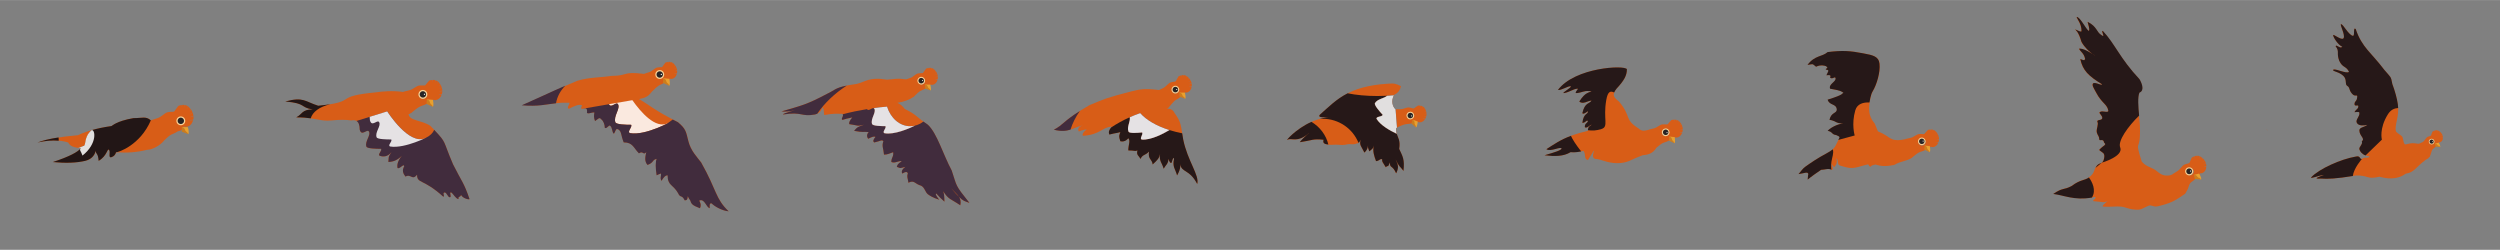 <svg version="1.1" xmlns="http://www.w3.org/2000/svg"
  xmlns:xlink="http://www.w3.org/1999/xlink" x="0px" y="0px" width="3064px" height="306.213px"
  viewBox="30.382 0 2064 206.213" enable-background="new 30.382 0 2064 206.213" xml:space="preserve">
  <rect x="30.382" y="0" width="2064" height="206.213" fill="#808080" stroke="none"/>
  <g>
     <rect x="1889.483" y="-0.393" fill="none" width="206.606" height="206.606"></rect>
     <g>
        <g>
           <path fill="#D85D17" d="M2045.666,113.897c0.002-0.166,1.615-0.605,1.605-0.777c-0.027-0.381-0.199-1.174-0.313-1.563 c-0.025-0.1-1.354,0.959-1.387,0.859c-0.041-0.119,1.316-0.99,1.268-1.105c-0.133-0.322-0.525-0.961-0.729-1.273 c-0.033-0.047-1.057,1.188-1.086,1.141c-0.072-0.102,1.066-1.172,0.99-1.27c-0.225-0.285-0.717-0.799-1.006-1.064 c-0.066-0.061-0.486,0.988-0.561,0.93c-0.088-0.074,0.504-0.947,0.408-1.021c-0.367-0.281-1.189-0.801-1.652-1.043 c-0.111-0.059-0.02,1.232-0.135,1.189c-0.068-0.027,0.043-1.189-0.025-1.209c-0.363-0.119-1.01-0.262-1.465-0.164 c-0.107,0.023,0.164,0.908,0.059,0.916c-0.072,0.006-0.207-0.922-0.275-0.914c-0.328,0.043-0.834,0.133-1.139,0.311 c-0.037,0.021,0.188,1.059,0.145,1.07c-0.084,0.033-0.234-1.051-0.314-1.018c-0.879,0.369-1.461,0.863-1.461,0.863 s-0.965,2.314-1.129,3c-0.164,0.688-2.813,0.654-3.973,2.166c-1.762,2.281-2.01,2.908-3.393,3.563 c-1.771,0.836-2.539,1.086-2.817,1.162c-0.044,0.01-0.089,0.016-0.134,0.029c-0.188-0.018-0.365-0.037-0.537-0.055 c-4.471-0.482-4.219-0.896-10.041,0.559c-2.09,0.523-1.963-5.438-3.021-6.547c-1.496-1.543-2.518-1.512-5.037-4.029 c-1.51-5.541,3.021-12.09,1.514-22.667c-0.678-4.693-2.355-10.858-4.533-16.62c-1.232-6.6-1.006-5.037-6.547-11.584 c-10.578-14.104-18.637-18.638-23.672-33.746c-2.5-2.297-0.346,6.266-2.521,5.54c-3.867-1.289-7.756-9.569-9.568-9.569 c-1.459,0,3.777,9.016,2.016,11.584c-1.512,2.217-8.564-3.863-8.564-2.519c0,1.678,4.029,8.06,7.559,9.568 c-2.018,2.017-4.785-2.315-5.541-0.504c3.523,4.533,0.504,5.541,3.02,12.089c2.906,6.069,5.541,4.029,8.063,9.065 c-1.824,2.101-12.34-3.425-13.1-1.511c-0.514,1.272,4.889,1.358,8.564,5.036c3.021,3.021,0.906,6.789,3.021,8.061 c2.52,1.51,1.008,3.02,4.029,6.548c3.021,3.527,5.035-1.009,4.029,4.029c-0.475,2.348-2.016,2.186-2.016,4.533 c0,2.688,4.027-0.506,3.02,2.518c0,1.295-2.014,2.016-3.02,4.029c0,0.361,3.816-0.74,4.027,0.504 c0.543,3.29-3.643,5.942-2.016,8.563c1.646,2.67,6.045,2.018,8.563,1.512c-2.518,2.016-6.547,1.988-6.547,4.533 c0,4.762,5.037,6.547,2.018,9.066c1.006,2.518-2.521,4.533-2.018,6.547c0.504,2.016,2.605,4.266,5.037,5.038 c1.631,0.52,4.533,1.008,3.021,1.512c-3.021,1.006-3.525-0.504-6.045,1.51c-2.141,0-1.006-3.02-5.035-2.014 c-12.09,2.014-30.221,10.072-36.771,17.125c-1.006,1.51,6.045-1.512,10.578-2.016c-4.029,1.512-10.074,3.523-2.518,3.021 c5.539,0.504,14.102,0,28.709-2.518c10.809-0.334,8.563,3.523,19.643,1.006c5.541,1.512,14.105,3.021,21.658-2.518 c7.053-1.01,7.848-4.963,16.621-11.584c1.152-0.387,2.232-1.283,3.213-2.414c0.106-0.123,0.178-0.287,0.22-0.48 c0.001-0.002,0.002-0.002,0.003-0.006c0.371-1.545,0.887-2.354,1.197-3.639c0,0,0.4-1.678,1.27-2.286 c0.771-0.533,2.23-1.895,2.688-2.457c0,0,2.203-1.264,1.893-2.738c0.252-0.16,0.477-0.268,0.541-0.25l0.172,0.039 c0.621,0.061,2.234-0.719,2.738-2.705c0.068-0.281,0.135-1.047,0.158-1.352C2047.289,113.376,2045.662,114.005,2045.666,113.897z M2040.072,117.391c-0.277,1.162-1.443,1.883-2.605,1.604c-1.164-0.279-1.877-1.443-1.602-2.607 c0.275-1.16,1.447-1.879,2.607-1.602C2039.632,115.065,2040.353,116.233,2040.072,117.391z"></path>
           <path fill="#D85D17" d="M2038.386,115.153c-0.963-0.23-1.926,0.361-2.154,1.324c-0.23,0.959,0.359,1.926,1.322,2.152 c0.959,0.23,1.924-0.363,2.154-1.322S2039.345,115.382,2038.386,115.153z M2038.898,116.846c-0.139,0.574-0.715,0.93-1.289,0.791 c-0.576-0.139-0.932-0.715-0.793-1.289c0.137-0.574,0.715-0.93,1.289-0.793C2038.679,115.694,2039.035,116.27,2038.898,116.846z"></path>
        </g>
        <g>
           <path fill="#F9D297" d="M2038.164,119.214c-1.291,0.133-2.449-0.807-2.584-2.096c-0.133-1.291,0.807-2.447,2.098-2.582 c1.287-0.135,2.447,0.805,2.582,2.096C2040.394,117.921,2039.451,119.079,2038.164,119.214"></path>
           <path fill="#272425" d="M2039.613,116.698c0.098,0.936-0.582,1.771-1.52,1.869c-0.934,0.096-1.771-0.582-1.869-1.518 s0.584-1.771,1.518-1.871C2038.677,115.083,2039.515,115.762,2039.613,116.698"></path>
           <path fill="#FFFFFF" d="M2038.712,116.397c-0.186,0.02-0.318,0.186-0.301,0.369c0.02,0.188,0.184,0.32,0.371,0.303 c0.186-0.02,0.318-0.188,0.301-0.371C2039.066,116.512,2038.898,116.38,2038.712,116.397"></path>
        </g>
        <g>
           <path fill="#E8A02F" d="M2040.546,118.655l3.197-0.92c0,0,1.822,2.883,1.205,3.543l-2.99-1.336L2040.546,118.655z"></path>
           <path fill="#CC7C1D" d="M2041.279,121.028l3.67,0.252c-0.121-0.395-0.561-0.658-0.939-0.814c-0.381-0.15-0.797-0.266-1.086-0.555 c-0.158-0.16-0.268-0.361-0.404-0.535c-0.453-0.58-1.25-0.871-1.971-0.723L2041.279,121.028z"></path>
        </g>
        <path fill="#261818" d="M1975.269,129.253c-12.09,2.016-30.221,10.074-36.771,17.125c-1.006,1.512,6.045-1.51,10.578-2.014 c-4.029,1.51-10.074,3.521-2.518,3.02c5.229,0.477,13.158,0.051,26.318-2.115c0.756-6.402,7.428-14,7.428-14 C1978.164,131.269,1979.298,128.247,1975.269,129.253z"></path>
        <path fill="#261818" d="M2001.873,94.266c2.295-3.671,5.338-4.948,8.428-5.138c-0.039-1.023-0.119-2.082-0.277-3.193 c-0.676-4.693-2.355-10.858-4.533-16.62c-1.232-6.6-1.006-5.037-6.547-11.584c-10.578-14.104-18.637-18.638-23.672-33.746 c-2.5-2.297-0.344,6.266-2.521,5.54c-3.867-1.289-7.756-9.569-9.566-9.569c-1.459,0,3.775,9.016,2.016,11.584 c-1.512,2.217-8.564-3.863-8.564-2.519c0,1.678,4.029,8.06,7.557,9.568c-2.016,2.017-4.785-2.315-5.541-0.504 c3.525,4.533,0.504,5.541,3.021,12.089c2.906,6.069,5.541,4.029,8.061,9.065c-1.824,2.101-12.34-3.425-13.098-1.511 c-0.514,1.272,4.887,1.358,8.564,5.036c3.02,3.021,0.906,6.789,3.02,8.061c2.521,1.51,1.01,3.02,4.029,6.548 c3.021,3.527,5.035-1.009,4.029,4.029c-0.475,2.348-2.016,2.186-2.016,4.531c0,2.689,4.029-0.504,3.021,2.52 c0,1.295-2.014,2.016-3.021,4.029c0,0.361,3.818-0.74,4.029,0.504c0.543,3.29-3.643,5.942-2.016,8.563 c1.645,2.67,6.045,2.018,8.563,1.512c-2.518,2.016-6.547,1.988-6.547,4.533c0,4.762,5.037,6.547,2.016,9.066 c1.006,2.518-2.52,4.533-2.016,6.549c0.504,2.014,2.604,4.266,5.037,5.036c0.025,0.008,0.055,0.018,0.08,0.025l13.465-13.004 C1996.873,115.268,1994.373,106.266,2001.873,94.266z"></path>
     </g>
     <rect x="1682.877" y="-0.393" fill="none" width="206.605" height="206.606"></rect>
     <rect x="1476.273" y="-0.393" fill="none" width="206.604" height="206.606"></rect>
     <rect x="1269.667" y="-0.393" fill="none" width="206.606" height="206.606"></rect>
     <rect x="1063.061" y="-0.393" fill="none" width="206.605" height="206.607"></rect>
     <rect x="856.454" y="-0.393" fill="none" width="206.607" height="206.607"></rect>
     <rect x="649.848" y="-0.393" fill="none" width="206.605" height="206.607"></rect>
     <rect x="443.243" y="-0.393" fill="none" width="206.605" height="206.607"></rect>
     <rect x="238.666" y="-0.393" fill="none" width="206.605" height="206.606"></rect>
     <rect x="30.382" y="-0.393" fill="none" width="206.605" height="206.607"></rect>
  </g>
  <g id="bird-cells">
     <g>
        <path fill="#D85D17" d="M609.335,134.116c-3.496-4.665-8.563-9.581-10.577-17.631c-2.016-8.059-2.016-10.07-8.563-15.611 c-20.651-10.577-21.155-12.593-32.236-19.141c6.546-1.092,8.104-2.971,10.739-6.206c1.438-1.563,5.188-4.973,6.534-5.437 c1.185-0.408,3.554-1.621,4.351-2.183c0,0,4.714-1.531,3.438-2.829c0.38-0.114,0.708-0.173,0.789-0.127l0.205,0.114 c0.777,0.305,3.139-0.106,4.509-2.479c0.196-0.335,0.56-1.297,0.702-1.679c0.053-0.139-2.273,0.078-2.229-0.061 c0.065-0.214,2.3-0.188,2.347-0.416c0.107-0.499,0.176-1.582,0.175-2.123c0.001-0.137-2.093,0.738-2.099,0.601 c-0.01-0.167,2.055-0.79,2.036-0.961c-0.055-0.465-0.33-1.43-0.476-1.906c-0.024-0.07-1.793,1.146-1.817,1.072 c-0.055-0.157,1.808-1.116,1.744-1.272c-0.183-0.447-0.63-1.291-0.905-1.736c-0.063-0.104-0.988,1.091-1.06,0.987 c-0.087-0.128,0.994-1.034,0.896-1.162c-0.371-0.497-1.234-1.469-1.748-1.949c-0.118-0.116-0.479,1.577-0.604,1.482 c-0.077-0.063,0.488-1.516,0.411-1.567c-0.427-0.286-1.206-0.705-1.827-0.746c-0.148-0.01-0.123,1.229-0.262,1.199 c-0.096-0.02,0.07-1.262-0.021-1.275c-0.438-0.066-1.121-0.135-1.575-0.02c-0.061,0.015-0.146,1.428-0.207,1.431 c-0.121,0.012,0.082-1.438-0.036-1.423c-1.266,0.156-2.196,0.577-2.196,0.577s-2.085,2.624-2.55,3.446 c-0.459,0.823-3.856-0.188-5.904,1.334c-3.098,2.295-3.703,2.769-5.663,3.343c-2.226,0.656-3.156,1.037-3.519,1.208 c-0.063-0.008-0.13-0.017-0.191-0.022c-17.891-2.234-12.813,1.646-26.652,1.646c-9.568,1.512-18.133,1.008-28.206,4.03 c-17.125,7.051-29.213,13.095-45.331,20.146c19.141,1.513,22.666-2.519,38.279-2.015c2.015,0-2.518,4.029,0,5.037 c4.03-2.017,8.06-4.029,10.577-3.022c1.008,0.504-2.017,3.022,0.504,3.022c2.015,0,4.029-1.513,4.029,2.015 c-1.009,3.526,4.027,0.504,6.045,1.007c-0.504,2.521-0.504,4.533,0.503,7.054c2.519-1.514,3.524-3.525,5.037-1.514 c2.015,1.514,3.021,4.533,3.021,7.053c1.511,1.512,3.525-3.021,4.533-1.512c1.511,1.01,1.511,4.533,2.518,6.043 c1.009,1.514,1.396-3.092,3.022-3.523c4.029,1.008,3.021,5.037,5.54,11.082c7.556,0,8.06,4.533,12.592,9.064 c3.526-2.52,3.526,2.016,6.045-1.008c-1.008,4.533-1.512,7.557,1.007,10.577c5.541-2.014,3.526-4.03,7.558-5.036 c-1.009,2.686-1.009,7.217,0,13.6c1.345-0.676,2.518-1.18,3.523-1.512c0.504,1.512-1.008,4.029,0.504,6.043 c1.513-2.518,3.021-4.531,5.037-4.531c0,8.563,4.532,7.557,8.563,14.605c2.014,4.533,3.021,1.008,5.54,6.045 c2.255,0,2.267-1.123,2.546-3.367c0.462,1.146,1.276,2.422,1.986,3.367c1.008,3.021,1.512,4.029,8.06,6.547 c2.015-4.029-1.743-6.547,0-6.547c4.028-1.008,5.037,5.539,8.06,6.547c0-1.512-0.504-4.533,1.513-4.029 c2.519,2.52,8.563,6.047,14.103,6.549C620.919,163.833,622.43,157.284,609.335,134.116z"></path>
        <g>
           <path fill="#F9D297" d="M575.07,65.148c-2.022,0-3.668-1.646-3.668-3.667c0-2.022,1.646-3.668,3.668-3.668 c2.021,0,3.667,1.646,3.667,3.668C578.737,63.502,577.09,65.148,575.07,65.148"></path>
           <path fill="#272425" d="M577.725,61.48c0,1.466-1.189,2.655-2.656,2.655c-1.466,0-2.656-1.189-2.656-2.655 c0-1.467,1.19-2.655,2.656-2.655C576.536,58.824,577.725,60.013,577.725,61.48"></path>
           <path fill="#FFFFFF" d="M576.375,60.869c-0.291,0-0.527,0.233-0.527,0.525c0,0.29,0.236,0.527,0.527,0.527 s0.527-0.237,0.527-0.527C576.903,61.103,576.667,60.869,576.375,60.869"></path>
        </g>
        <g>
           <path fill="#E8A02F" d="M577.971,64.593l5.054,0.435c0,0,1.021,5.099-0.22,5.7l-3.526-3.53L577.971,64.593z"></path>
           <path fill="#CC7C1D" d="M577.717,68.371l5.088,2.355c0.041-0.624-0.438-1.243-0.896-1.667c-0.459-0.425-0.987-0.813-1.241-1.386 c-0.138-0.313-0.184-0.657-0.285-0.981c-0.331-1.072-1.304-1.92-2.411-2.101L577.717,68.371z"></path>
        </g>
        <path opacity="0.86" fill="#FFFFFF" enable-background="new    " d="M540.58,85.992c2.174,3.576-3.944,9.897-2.173,14.903 c0.674,1.908,8.695,2.088,13.041,2.088c1.087,2.086-3.494,5.604-1.086,6.855c13.191,2.525,35.892-10.602,31.453-8.258 c-10.176,5.375-22.717-9.466-29.354-18.902l-19.394,3.337C535.071,89.71,539.069,83.512,540.58,85.992z"></path>
        <path fill="#412C3D" d="M609.262,134.132c-3.496-4.665-8.563-9.581-10.576-17.629c-2.017-8.061-2.017-10.072-8.563-15.613 c-1.544-0.791-2.962-1.527-4.294-2.229c-2.125,1.699-5.087,3.498-3.994,2.92c4.439-2.344-18.261,10.783-31.453,8.258 c-2.408-1.254,2.173-4.77,1.086-6.855c-4.346,0-12.365-0.18-13.041-2.088c-1.771-5.006,4.349-11.327,2.174-14.903 c-1.512-2.48-5.51,3.718-7.515,0.023l-22.044,3.792c2.016,0,4.029-1.513,4.029,2.016c-1.008,3.525,4.027,0.504,6.045,1.007 c-0.504,2.52-0.504,4.534,0.503,7.053c2.519-1.512,3.525-3.525,5.037-1.512c2.015,1.512,3.021,4.531,3.021,7.051 c1.512,1.512,3.525-3.021,4.533-1.512c1.511,1.01,1.511,4.533,2.519,6.045c1.009,1.512,1.396-3.092,3.021-3.525 c4.029,1.008,3.021,5.037,5.54,11.082c7.556,0,8.061,4.533,12.592,9.064c3.526-2.52,3.526,2.016,6.045-1.008 c-1.008,4.533-1.512,7.557,1.008,10.577c5.541-2.014,3.525-4.028,7.557-5.036c-1.008,2.686-1.008,7.217,0,13.6 c1.345-0.676,2.518-1.18,3.523-1.512c0.504,1.512-1.008,4.029,0.504,6.045c1.513-2.52,3.021-4.533,5.037-4.533 c0,8.563,4.532,7.557,8.563,14.605c2.014,4.533,3.021,1.008,5.54,6.045c2.255,0,2.267-1.123,2.546-3.365 c0.462,1.145,1.277,2.42,1.986,3.365c1.008,3.021,1.512,4.029,8.06,6.549c2.016-4.031-1.743-6.549,0-6.549 c4.029-1.008,5.037,5.539,8.061,6.549c0-1.514-0.504-4.533,1.512-4.031c2.519,2.52,8.563,6.047,14.103,6.549 C620.846,163.849,622.358,157.302,609.262,134.132z"></path>
        <path fill="#412C3D" d="M497.074,70.728c-12.554,5.448-22.953,10.491-35.984,16.191c14.311,1.13,19.894-0.837,28.326-1.691 C490.348,79.747,493.076,74.767,497.074,70.728z"></path>
     </g>
     <path fill="#FFFFFF" d="M157.796-341.406c-0.291,0-0.527,0.234-0.527,0.526c0,0.29,0.236,0.527,0.527,0.527 s0.527-0.237,0.527-0.527C158.323-341.171,158.087-341.406,157.796-341.406"></path>
     <g>
        <g>
           <path fill="#D85D17" d="M404.429,135.669c-9.57-22.161-4.029-16.309-18.636-31.729c-7.555-5.036-17.125-4.029-18.132-9.569 c0.928-0.397,1.726-0.821,2.417-1.257c0.106-0.066,0.204-0.146,0.303-0.226c0.008-0.007,0.018-0.007,0.026-0.015 c0.009-0.008,0.02-0.019,0.028-0.026c0.061-0.05,0.119-0.104,0.177-0.16c1.901-1.734,5.72-4.684,7.276-5.09 c1.42-0.369,4.298-1.573,5.28-2.157c0,0,4.526-1.515,4.272-2.998c0.455-0.102,0.842-0.141,0.933-0.077l0.23,0.151 c0.882,0.426,3.676,0.155,5.491-2.493c0.259-0.374,0.771-1.466,0.972-1.896c0.073-0.156-2.664-0.112-2.599-0.271 c0.095-0.244,2.705-0.016,2.779-0.274c0.17-0.573,0.346-1.833,0.394-2.466c0.014-0.16-2.509,0.676-2.504,0.512 c0.004-0.194,2.472-0.738,2.466-0.938c-0.023-0.548-0.258-1.699-0.385-2.271c-0.022-0.084-2.198,1.176-2.22,1.09 c-0.049-0.188,2.212-1.142,2.152-1.33c-0.172-0.539-0.621-1.564-0.901-2.108c-0.067-0.128-1.254,1.185-1.327,1.058 c-0.091-0.158,1.253-1.118,1.153-1.277c-0.389-0.613-1.312-1.827-1.867-2.434c-0.129-0.148-0.701,1.799-0.841,1.677 c-0.084-0.078,0.708-1.727,0.621-1.794c-0.471-0.372-1.346-0.932-2.068-1.036c-0.173-0.022-0.253,1.425-0.414,1.377 c-0.108-0.03,0.197-1.469,0.09-1.492c-0.505-0.118-1.297-0.259-1.839-0.164c-0.072,0.012-0.302,1.654-0.37,1.652 c-0.142,0.001,0.224-1.673,0.085-1.666c-1.492,0.067-2.62,0.478-2.62,0.478s-2.672,2.878-3.288,3.798 c-0.611,0.921-4.491-0.563-7.021,1.027c-3.823,2.403-4.575,2.902-6.918,3.396c-3.819,0.814-4.474,1.206-4.474,1.206 s0.005,0.017,0.007,0.022c-0.003-0.001-0.007-0.001-0.01-0.002c-8.77-1.275-17.027-0.469-22.688,0.342 c-36.265,3.523-13.096,7.556-47.346,11.08c-11.081-3.524-12.088-7.557-27.199-3.524c17.629,1.511,12.088,5.036,22.666,6.548 c-9.066,0-8.563,4.029-13.599,6.548c15.614,0,19.644,3.525,29.213,2.52c6.381-0.671,11.75-0.671,16.118,0 c4.699-1.008,7.051,1.512,7.051,7.556c1.511,6.044,5.984-0.841,7.555,1.511c2.015,3.022-3.657,8.361-2.015,12.593 c0.625,1.611,8.059,1.764,12.088,1.764c1.007,1.764-3.239,4.734-1.007,5.793c3.022,1.007,6.548,0.755,9.57-3.022 c-3.022,4.785-2.015,3.022-2.519,8.061c4.029,0,7.721-1.678,11.081-5.036c-3.022,3.69-4.196,7.051-3.526,10.073 c2.015,1.008,5.037-4.029,5.541-1.512c-2.015,3.524-1.007,6.044,1.007,8.563c4.533-2.52,5.541,3.524,9.57-1.511 c0,7.555,5.037,3.021,21.658,18.132c1.511-0.504-1.007-3.022,1.007-3.525c2.015,0,2.519,4.029,4.533,4.029 c1.511-0.504-1.007-4.533,1.007-4.029c2.015,1.512,3.526,5.036,6.044,5.54c-0.503-3.021,1.511-1.007,2.015-3.524 c1.511,3.021,6.548,4.028,7.052,3.524C413.495,150.78,411.481,149.773,404.429,135.669z M376.702,76.194 c1.042-1.562,3.148-1.979,4.706-0.938c1.557,1.041,1.978,3.147,0.938,4.703c-1.039,1.559-3.147,1.979-4.706,0.941 C376.082,79.857,375.664,77.752,376.702,76.194z"></path>
           <path fill="#D85D17" d="M377.188,76.338c-0.86,1.285-0.511,3.026,0.777,3.889c1.285,0.859,3.026,0.51,3.887-0.776 c0.859-1.287,0.511-3.027-0.776-3.888C379.789,74.701,378.048,75.05,377.188,76.338z"></path>
           <path fill="#221616" d="M302.639,86.15v-0.081c-2.563,0.406-5.68,0.81-9.526,1.205c-11.081-3.524-12.088-7.557-27.199-3.524 c17.629,1.511,12.088,5.036,22.666,6.548c-9.066,0-8.563,4.029-13.599,6.548c4.985,0,8.788,0.359,11.969,0.815 C288.359,92.353,294.47,87.986,302.639,86.15z"></path>
           <g>
              <path fill="#412C3D" d="M404.429,135.669c-8.831-20.45-4.807-17.058-15.61-28.529c-0.956,2.455-3.066,4.81-7.18,6.789 c-13.5,6.5-31.5-22-31.5-22l-25.434,7.895c1.769,1.054,2.658,3.429,2.658,7.137c1.511,6.044,5.984-0.841,7.555,1.511 c2.015,3.022-3.657,8.361-2.015,12.593c0.625,1.611,8.059,1.764,12.088,1.764c1.007,1.764-3.239,4.734-1.007,5.793 c3.022,1.007,6.548,0.755,9.57-3.022c-3.022,4.785-2.015,3.022-2.519,8.061c4.029,0,7.721-1.678,11.081-5.036 c-3.022,3.69-4.196,7.051-3.526,10.073c2.015,1.008,5.037-4.029,5.541-1.513c-2.015,3.525-1.007,6.045,1.007,8.563 c4.533-2.52,5.541,3.524,9.57-1.511c0,7.555,5.037,3.021,21.658,18.132c1.511-0.504-1.007-3.022,1.007-3.525 c2.015,0,2.519,4.029,4.533,4.029c1.511-0.504-1.007-4.533,1.007-4.029c2.015,1.512,3.526,5.036,6.044,5.54 c-0.503-3.021,1.511-1.007,2.015-3.524c1.511,3.021,6.548,4.028,7.052,3.524C413.495,150.78,411.481,149.773,404.429,135.669z"></path>
              <path opacity="0.86" fill="#FFFFFF" enable-background="new    " d="M381.566,113.929c-13.5,6.5-31.5-22-31.5-22l-14.498,4.499 c0.142,0.837,0.222,1.77,0.222,2.818c1.511,6.044,5.984-0.841,7.555,1.511c2.015,3.022-3.657,8.361-2.015,12.592 c0.625,1.612,8.059,1.765,12.088,1.765c1.007,1.764-3.239,4.733-1.007,5.793C364.639,123.039,385.68,111.948,381.566,113.929z"></path>
           </g>
        </g>
        <g>
           <path fill="#F9D297" d="M379.52,81.562c-2.022,0-3.668-1.646-3.668-3.667c0-2.023,1.646-3.669,3.668-3.669 c2.021,0,3.667,1.646,3.667,3.669C383.187,79.915,381.541,81.562,379.52,81.562"></path>
           <path fill="#272425" d="M382.176,77.895c0,1.466-1.189,2.654-2.656,2.654c-1.466,0-2.656-1.188-2.656-2.654 c0-1.468,1.19-2.656,2.656-2.656C380.986,75.238,382.176,76.427,382.176,77.895"></path>
           <path fill="#FFFFFF" d="M380.826,77.282c-0.291,0-0.527,0.233-0.527,0.525c0,0.29,0.236,0.527,0.527,0.527 s0.527-0.237,0.527-0.527C381.353,77.517,381.117,77.282,380.826,77.282"></path>
        </g>
        <g>
           <path fill="#E8A02F" d="M382.78,81.974l5.053,0.436c0,0,1.021,5.098-0.22,5.7l-3.526-3.531L382.78,81.974z"></path>
           <path fill="#CC7C1D" d="M382.526,85.752l5.087,2.356c0.042-0.624-0.438-1.243-0.896-1.667c-0.459-0.426-0.987-0.814-1.241-1.387 c-0.138-0.313-0.184-0.656-0.285-0.98c-0.331-1.073-1.304-1.92-2.411-2.102L382.526,85.752z"></path>
        </g>
     </g>
     <g>
        <g>
           <path fill="#D85D17" d="M1630.891,117.165c0.16-0.494,0.344-1.588,0.4-2.137c0.016-0.139-2.199,0.527-2.189,0.387 c0.008-0.172,2.168-0.584,2.166-0.76c-0.006-0.477-0.184-1.482-0.279-1.982c-0.018-0.074-1.938,0.971-1.957,0.896 c-0.037-0.168,1.951-0.939,1.904-1.105c-0.139-0.475-0.504-1.377-0.732-1.857c-0.057-0.111-1.119,1.002-1.182,0.891 c-0.074-0.141,1.117-0.941,1.035-1.084c-0.324-0.543-1.098-1.619-1.564-2.16c-0.109-0.133-0.65,1.549-0.771,1.438 c-0.07-0.07,0.656-1.484,0.584-1.547c-0.4-0.336-1.148-0.842-1.773-0.949c-0.148-0.023-0.256,1.232-0.395,1.188 c-0.094-0.029,0.207-1.273,0.115-1.299c-0.439-0.113-1.123-0.255-1.6-0.185c-0.063,0.01-0.303,1.433-0.359,1.429 c-0.125-0.002,0.232-1.449,0.113-1.447c-1.301,0.021-2.291,0.351-2.291,0.351s-2.395,2.439-2.949,3.229 c-0.557,0.783-3.896-0.602-6.133,0.727c-3.385,1.998-4.053,2.414-6.102,2.789c-2.655,0.486-3.169,0.754-3.27,0.844 c-0.071,0.012-0.14,0.016-0.213,0.035c-0.188,0.047-0.381,0.092-0.584,0.135c-3.879,0.842-7.555,1.008-10.072,0 c-2.52-1.006-3.186-1.861-5.037-3.02c-9.67-5.994-5.123,0.125-9.656-10.074c-5.309-6.045-5.338-12.366-3.438-21.155 c0.486-2.267,1.145-4.104,2.016-5.54c3.02-4.949,6.381-15.413,5.541-22.666c-0.705-6.124-5.541-7.052-13.6-8.563 c-10.578-2.017-16.621-2.521-29.217-1.007c-4.529,4.027-10.574,2.518-16.619,10.577c4.531-0.506,3.523-1.514,7.053,1.511 c4.029-2.017,7.797-0.654,8.059-0.504c3.605,2.08-1.783,1.879,0.504,3.021c3.021,0,1.008,2.017,0,4.533 c2.52-0.252,4.029-0.504,3.021,2.015c2.217,1.622,4.211-1.632,4.533,0.504c0.434,2.9-5.896,4.734-4.533,8.563 c9.064,1.511,10.074,2.518,11.082,3.525c-2.018,0.504,1.51,1.008-13.096,5.54c1.51,5.035,7.051,3.021,7.555,8.06 c0,3.525-4.533,2.015-6.045,8.562c6.045,1.008,4.533,3.021,11.586,3.021c-2.521,0-9.066,2.016-13.096,6.045 c4.529,1.008,3.02,3.021,7.051,3.525c3.525,1.512,3.02,1.691,2.014,3.523c-3.271,5.977-2.518,7.559-10.072,11.586 c-7.555,4.029-13.246,7.948-17.629,11.081c-2.332,1.672-3.768,4.146-5.541,6.045c6.045-1.008,6.045-1.512,7.557-1.008 c1.008,2.016,0.504-1.512,0,5.541c3.021-2.52,8.059-6.045,11.08-8.061c2.52,0,6.549-1.512,8.563,0c2.521,0,0-3.525,0-4.514 c0-0.986,1.754,2.922,2.521,1.994c2.52-3.02,2.016-4.531,1.512-7.051c2.014,1.51,0.504,5.491,3.02,6.043 c9.57,3.023,10.576,2.52,21.154-0.504c0.605-0.035,1.486-0.463,2.166-0.482c0.605,0.717,0.355,1.512,1.863,1.994 c0.791-1.184,2.482-1.541,3.439-1.561c0.262,0-0.121-0.471,0-0.436c5.037,1.512,8.648,1.994,16.203,0.482 c5.348-3.289,10.021-2.885,14.572-5.917c0.042-0.029,0.081-0.092,0.117-0.172c0.005-0.004,0.011-0.004,0.016-0.008 c1.623-1.438,5.127-4.254,6.539-4.58c1.246-0.287,3.775-1.268,4.645-1.75l0.924-0.063c0,0,3.01-0.596,2.863-2.443 c0.398-0.074,0.736-0.102,0.814-0.047l0.195,0.143c0.758,0.391,3.195,0.223,4.838-2.037c0.232-0.32,0.705-1.256,0.891-1.629 c0.066-0.133-2.314-0.16-2.256-0.297C1628.555,117.128,1630.819,117.389,1630.891,117.165z M1619.61,118.925 c-0.939,1.33-2.783,1.646-4.113,0.705c-1.332-0.943-1.645-2.785-0.703-4.115s2.785-1.646,4.113-0.703 C1620.237,115.753,1620.553,117.594,1619.61,118.925z"></path>
           <path fill="#D85D17" d="M1618.612,115.069c-1.1-0.777-2.623-0.518-3.4,0.582c-0.779,1.1-0.518,2.621,0.584,3.4 c1.098,0.777,2.619,0.516,3.398-0.582C1619.971,117.368,1619.711,115.846,1618.612,115.069z M1618.401,117.473 c-0.467,0.658-1.377,0.813-2.035,0.348c-0.658-0.467-0.814-1.379-0.348-2.035c0.465-0.658,1.377-0.813,2.035-0.35 C1618.711,115.901,1618.866,116.815,1618.401,117.473z"></path>
        </g>
        <path fill="#261818" d="M1542.883,131.153c1.127-4.51,1.262-6.84,0.559-7.865c-1.117,0.996-2.668,2.021-5.043,3.285 c-7.555,4.029-13.246,7.95-17.629,11.083c-2.332,1.672-3.768,4.146-5.541,6.043c6.045-1.008,6.045-1.51,7.557-1.008 c1.01,2.018,0.506-1.51,0,5.541c3.021-2.518,8.061-6.043,11.08-8.059c2.504,0,6.498-1.49,8.523-0.025 C1541.997,137.419,1542.067,134.413,1542.883,131.153z"></path>
        <path fill="#261818" d="M1562.132,90.995c1.594-5.423,6.723-6.65,11.691-6.438c0.189-1.224,0.424-2.489,0.711-3.817 c0.488-2.267,1.145-4.104,2.016-5.54c3.021-4.949,6.381-15.413,5.541-22.666c-0.705-6.124-5.541-7.052-13.6-8.563 c-10.578-2.017-16.621-2.521-29.215-1.007c-4.531,4.027-10.576,2.518-16.621,10.577c4.533-0.506,3.525-1.514,7.053,1.511 c4.029-2.017,7.797-0.654,8.059-0.504c3.605,2.08-1.783,1.879,0.504,3.021c3.021,0,1.008,2.017,0,4.533 c2.52-0.252,4.029-0.504,3.021,2.015c2.217,1.622,4.211-1.632,4.533,0.504c0.434,2.9-5.895,4.734-4.533,8.563 c9.066,1.511,10.074,2.518,11.082,3.525c-2.016,0.504,1.51,1.008-13.096,5.54c1.51,5.035,7.051,3.021,7.555,8.06 c0,3.525-4.533,2.015-6.045,8.562c6.045,1.008,4.533,3.021,11.586,3.021c-2.52,0-9.066,2.016-13.096,6.045 c4.531,1.008,3.02,3.021,7.051,3.525c3.525,1.512,3.021,1.691,2.014,3.523c-0.094,0.172-0.174,0.326-0.26,0.492l13.545-3.66 C1561.628,111.819,1558.755,102.485,1562.132,90.995z"></path>
        <g>
           <path fill="#F9D297" d="M1617.335,119.768c-1.713,0.179-3.248-1.069-3.428-2.779c-0.176-1.714,1.07-3.247,2.781-3.427 c1.711-0.179,3.248,1.067,3.426,2.781C1620.292,118.053,1619.044,119.591,1617.335,119.768"></path>
           <path fill="#272425" d="M1619.259,116.431c0.129,1.241-0.771,2.352-2.016,2.479c-1.24,0.128-2.354-0.772-2.48-2.013 c-0.129-1.24,0.775-2.353,2.014-2.481C1618.019,114.288,1619.13,115.19,1619.259,116.431"></path>
           <path fill="#FFFFFF" d="M1618.064,116.033c-0.246,0.025-0.426,0.244-0.398,0.49c0.025,0.246,0.244,0.427,0.494,0.4 c0.244-0.025,0.422-0.248,0.398-0.493C1618.533,116.185,1618.308,116.009,1618.064,116.033"></path>
        </g>
        <g>
           <path fill="#E8A02F" d="M1619.359,120.146l4.381,0.514c0,0,0.752,4.464-0.342,4.954l-2.975-3.167L1619.359,120.146z"></path>
           <path fill="#CC7C1D" d="M1619.035,123.427l4.361,2.188c0.055-0.543-0.348-1.094-0.732-1.479c-0.391-0.38-0.84-0.731-1.045-1.234 c-0.111-0.275-0.143-0.578-0.223-0.861c-0.258-0.941-1.082-1.705-2.039-1.895L1619.035,123.427z"></path>
        </g>
     </g>
     <g>
        <g>
           <path fill="#D85D17" d="M1849.625,137.981c0.021-0.238,2.355-0.734,2.354-0.979c-0.006-0.547-0.189-1.69-0.314-2.255 c-0.031-0.144-2.008,1.259-2.047,1.113c-0.049-0.172,1.959-1.303,1.898-1.476c-0.166-0.474-0.68-1.413-0.941-1.876 c-0.041-0.07-1.604,1.609-1.646,1.541c-0.092-0.152,1.625-1.586,1.521-1.734c-0.293-0.424-0.957-1.197-1.348-1.598 c-0.092-0.095-0.777,1.368-0.875,1.276c-0.119-0.112,0.795-1.31,0.666-1.421c-0.502-0.433-1.631-1.242-2.273-1.624 c-0.154-0.092-0.131,1.757-0.289,1.688c-0.094-0.044,0.158-1.691,0.064-1.729c-0.512-0.199-1.422-0.453-2.078-0.351 c-0.156,0.022,0.158,1.308,0.006,1.311c-0.104,0.001-0.219-1.334-0.318-1.327c-0.473,0.034-1.201,0.122-1.645,0.352 c-0.063,0.029,0.18,1.521,0.117,1.542c-0.125,0.038-0.252-1.521-0.369-1.479c-1.281,0.457-2.156,1.115-2.156,1.115 s-1.563,3.22-1.854,4.188c-0.287,0.967-4.063,0.705-5.844,2.768c-2.691,3.113-3.215,3.749-5.125,4.807 c-3.107,1.724-2.975,1.974-2.975,1.974c-1.338,0.771-2.986,1.26-5.418,1.106c-5.252-0.326-6.547-3.524-10.576-5.541 c-4.029-2.015-6.549-2.519-9.57-6.044c-6.547-21.152-0.639-4.813-1.512-29.717c-0.135-3.808-3.02-22.162-0.502-27.198 c4.029-1.512,2.438-6.949,0-11.081c-16.119-17.125-20.258-29.229-30.221-39.791c-2.016-0.504,2.518,6.046-1.008,3.526 c-4.436-2.56-3.525-7.052-11.584-11.081c0.502,2.521,2.014,6.044,1.006,7.555c-2.52-1.511-7.051-11.584-10.072-11.584 c0.504,2.017,4.029,5.54,4.029,11.584c0,2.017-7.053-3.021-4.533-0.504c2.518,2.521,3.525,6.548,4.533,9.57 c2.485,4.522,6.722,8.254,9.173,10.018c-2.812-1.731-7.73-4.862-11.19-4.478c1.01,2.519,4.029,3.526,5.037,8.563 c-1.008,1.01,0,1.514-4.027,0c2.014,9.57,7.051,14.104,17.629,20.651c1.309,2.136-5.594-2.104-7.055-0.504 c-1.309,1.421,0.844,4.332,2.521,7.556c4.619,8.864,9.227,9.529,10.074,15.11c-0.504,2.015-4.922-0.635-7.055,1.007 c-1.145,0.877,2.395,2.894,2.018,5.037c-0.379,2.136-4.646,0.846-4.029,3.021c1.248,1.502-1.008,6.046-0.504,8.563 c0.504,2.52,2.014,3.022,2.014,5.541c0,2.52,3.525-1.008,4.029,3.021c2.52,2.016-0.504,2.016-4.029,6.046 c2.52,2.518,5.037,2.015,4.029,7.051c-1.006,5.037-3.525,3.021-6.043,6.044c-2.52,3.525-1.512,5.541-5.037,8.563 c-4.533,4.03-7.555,2.018-15.613,8.062c-6.549,3.524-7.053,1.007-15.109,6.548c9.066,1.007,18.133,6.044,34.25,2.52 c2.518,1.008-2.52,2.519-1.008,3.524c7.051,0.504,8.059,1.511,11.584,0c-2.016,1.511-5.35,4.382-3.525,4.533 c4.297,0.372,11.775-0.479,15.111,0c4.229,0.604,6.422,2.519,13.598,2.519c3.879,0,8.186-4.119,10.578-3.524 c3.678,0.906,3.021,1.476,8.563,0c9.736-2.595,12.088-4.533,19.646-9.569c0.229-0.344,0.453-0.663,0.672-0.961 c0.254-0.344,0.428-0.726,0.543-1.132c0.065-0.024,0.123-0.064,0.164-0.136c1.135-1.969,1.242-2.477,1.785-4.286 c0,0,0.709-2.357,2.002-3.154c1.139-0.702,3.326-2.519,4.023-3.288c0,0,4.557-2.698,2.924-3.753 c0.369-0.208,0.697-0.345,0.793-0.315l0.24,0.072c0.881,0.134,3.246-0.846,4.123-3.637c0.123-0.396,0.279-1.483,0.34-1.915 C1851.987,137.368,1849.614,138.137,1849.625,137.981z M1841.37,142.517c-0.494,1.635-2.215,2.563-3.85,2.073 c-1.637-0.494-2.563-2.218-2.07-3.853c0.49-1.635,2.213-2.563,3.85-2.072C1840.934,139.156,1841.862,140.882,1841.37,142.517z"></path>
           <path fill="#D85D17" d="M1839.145,139.179c-1.354-0.405-2.777,0.361-3.184,1.713c-0.404,1.351,0.361,2.774,1.713,3.181 s2.775-0.359,3.182-1.712C1841.262,141.01,1840.495,139.587,1839.145,139.179z M1839.737,141.637 c-0.244,0.809-1.096,1.267-1.904,1.022s-1.268-1.094-1.025-1.902c0.242-0.812,1.096-1.271,1.904-1.025 C1839.52,139.974,1839.979,140.827,1839.737,141.637z"></path>
        </g>
        <g>
           <path fill="#F9D297" d="M1838.111,144.722c-1.826,0.188-3.465-1.143-3.656-2.967c-0.188-1.827,1.143-3.463,2.967-3.653 c1.824-0.191,3.467,1.139,3.654,2.966C1841.267,142.892,1839.933,144.532,1838.111,144.722"></path>
           <path fill="#272425" d="M1840.162,141.161c0.139,1.324-0.822,2.51-2.148,2.646c-1.322,0.137-2.51-0.824-2.645-2.146 c-0.141-1.323,0.824-2.509,2.146-2.646C1838.839,138.876,1840.025,139.838,1840.162,141.161"></path>
           <path fill="#FFFFFF" d="M1838.888,140.737c-0.262,0.028-0.453,0.262-0.428,0.524c0.029,0.263,0.264,0.453,0.527,0.427 c0.262-0.027,0.451-0.264,0.426-0.526C1839.386,140.899,1839.15,140.711,1838.888,140.737"></path>
        </g>
        <g>
           <path fill="#E8A02F" d="M1841.556,144.387l4.443-1.146c0,0,2.402,4.049,1.523,4.937l-4.072-1.959L1841.556,144.387z"></path>
           <path fill="#CC7C1D" d="M1842.472,147.692l5.053,0.487c-0.152-0.547-0.748-0.931-1.266-1.157 c-0.521-0.226-1.09-0.398-1.479-0.808c-0.211-0.228-0.354-0.51-0.537-0.756c-0.604-0.814-1.689-1.247-2.688-1.071 L1842.472,147.692z"></path>
        </g>
        <path fill="#261818" d="M1755.024,146.484c-3.896,2.721-7.064,1.606-14.355,7.075c-6.549,3.523-7.053,1.007-15.109,6.548 c8.607,0.956,17.227,5.529,31.865,2.976C1761.389,156.996,1757.485,149.923,1755.024,146.484z"></path>
        <path fill="#261818" d="M1780.811,121.639c-2.176-5.2,6.484-17.364,15.627-26.211c-0.689-6.871-1.33-15.747,0.303-19.017 c4.029-1.512,2.439-6.949,0-11.081c-16.119-17.125-20.258-29.229-30.221-39.791c-2.016-0.504,2.518,6.046-1.008,3.526 c-4.434-2.56-3.525-7.052-11.584-11.081c0.502,2.521,2.014,6.044,1.006,7.555c-2.518-1.511-7.051-11.584-10.072-11.584 c0.504,2.017,4.029,5.54,4.029,11.584c0,2.017-7.053-3.021-4.533-0.504c2.518,2.521,3.525,6.548,4.533,9.57 c2.484,4.521,6.719,8.25,9.17,10.016c0.875,0.538,1.553,0.946,1.91,1.065c0,0.161-0.762-0.238-1.91-1.065 c-2.813-1.73-7.729-4.858-11.186-4.476c1.008,2.519,4.029,3.526,5.037,8.563c-1.008,1.01,0,1.514-4.029,0 c2.014,9.57,7.051,14.104,17.629,20.651c1.309,2.136-5.592-2.104-7.053-0.504c-1.309,1.421,0.842,4.332,2.52,7.556 c4.619,8.864,9.227,9.529,10.074,15.11c-0.504,2.015-4.922-0.635-7.053,1.007c-1.145,0.877,2.393,2.894,2.016,5.037 c-0.379,2.136-4.645,0.846-4.029,3.021c1.248,1.502-1.008,6.046-0.504,8.563c0.504,2.52,2.014,3.022,2.014,5.541 c0,2.52,3.525-1.008,4.029,3.021c2.52,2.016-0.504,2.016-4.029,6.046c2.521,2.518,5.037,2.015,4.029,7.051 c-1.006,5.037-3.525,3.021-6.043,6.044c-0.438,0.613-0.766,1.179-1.033,1.714l5.143-4.26 C1765.59,134.307,1783.877,128.972,1780.811,121.639z"></path>
     </g>
     <path fill="#D85D17" d="M1902.742,107.559c-0.357-0.12-1.035-0.526-1.91-1.064C1901.98,107.321,1902.742,107.719,1902.742,107.559z "></path>
     <g>
        <g>
           <path fill="#D85D17" d="M1419.341,109.131c0.158-0.509,0.332-1.622,0.383-2.185c0.014-0.142-2.236,0.565-2.229,0.421 c0.006-0.174,2.201-0.623,2.197-0.802c-0.014-0.485-0.207-1.511-0.313-2.02c-0.02-0.075-1.965,1.016-1.984,0.938 c-0.041-0.169,1.98-0.983,1.93-1.151c-0.146-0.479-0.529-1.396-0.771-1.885c-0.057-0.112-1.127,1.035-1.191,0.922 c-0.078-0.142,1.129-0.977,1.041-1.116c-0.336-0.552-1.139-1.641-1.623-2.187c-0.113-0.133-0.646,1.588-0.77,1.479 c-0.074-0.07,0.65-1.522,0.574-1.584c-0.412-0.338-1.184-0.847-1.82-0.946c-0.152-0.024-0.244,1.26-0.387,1.217 c-0.096-0.028,0.193-1.301,0.1-1.324c-0.445-0.109-1.146-0.245-1.629-0.169c-0.064,0.011-0.289,1.466-0.352,1.463 c-0.127,0,0.223-1.48,0.1-1.478c-1.326,0.04-2.332,0.388-2.332,0.388s-2.408,2.521-2.967,3.327 c-0.559,0.81-3.98-0.56-6.244,0.819c-3.426,2.082-4.102,2.516-6.186,2.924c-3.396,0.674-3.348,0.945-3.348,0.945 s0.002,0.008,0.002,0.009c-4.038,0.976-5.845,1.225-8.373-1.175c-12.088-7.558-5.539-9.57-16.117-22.162 c-4.533-3.526-6.043-5.541-2.016-10.577c6.549-7.052,8.564-11.081,8.564-16.118c-2.016-3.525-42.814-1.511-56.916,17.125 c2.549,0.579,8.461-3.374,10.4-3.021c2.188,0.504-9.396,6.549-4.859,5.539c4.533-1.007,7.555-3.523,10.576-3.523 c1.346-0.025-1.008,1.007-1.51,3.523c1.9,0.453,4.936-0.932,8.059-1.511c1.77-0.327,3.979,0.171,5.035,0 c-2.018,1.511-5.035,0.504-10.072,8.563c3.021,2.771,7.051-0.756,10.072-0.756c-1.51,2.771-5.539,1.26-7.557,10.323 c1.01,2.017,5.539-3.021,4.533-1.007c0,2.017-3.523,1.007-4.533,9.066c3.021,0,4.029-3.526,4.533-1.008 c-1.008,1.511-2.52,1.511-2.52,4.531c1.512,1.513,4.533-2.015,5.541-2.015c-0.504,1.007-3.021,1.007-3.021,5.037 c-19.141,4.533-24.682,9.064-34.25,15.109c3.525,2.469,11.584-2.52,12.592-0.504c-0.732,1.621-5.541,2.973-14.104,5.539 c8.563,1.01,15.613,1.01,21.482-2.566c5.213,0.555,9.354-0.957,10.752-0.957c2.016,3.021,0,6.549,3.525,7.555 c1.512-2.518,4.029-6.043,4.533-7.555c1.512-1.008-2.518,5.541,1.512,6.549c4.533,0,9.57,3.524,18.133,3.524 c9.064,0,11.08-3.022,21.154-6.549c4.736-0.395,8.234-1.717,10.738-5.422c0.166-0.245,0.327-0.502,0.484-0.769 c1.793-1.558,4.655-3.828,5.912-4.138c1.266-0.311,3.834-1.34,4.713-1.846c0,0,5.027-1.139,3.83-2.604 c0.404-0.082,0.75-0.111,0.828-0.059l0.203,0.141c0.777,0.389,3.26,0.188,4.906-2.141c0.23-0.328,0.703-1.29,0.887-1.672 c0.066-0.137-2.363-0.134-2.303-0.271C1416.96,109.12,1419.269,109.359,1419.341,109.131z M1407.865,111.075 c-0.941,1.367-2.818,1.713-4.189,0.771c-1.369-0.946-1.713-2.82-0.77-4.188c0.943-1.369,2.818-1.715,4.188-0.771 C1408.46,107.829,1408.806,109.704,1407.865,111.075z"></path>
           <path fill="#D85D17" d="M1406.794,107.155c-1.131-0.777-2.682-0.494-3.461,0.639c-0.779,1.131-0.492,2.681,0.639,3.459 c1.129,0.779,2.678,0.492,3.459-0.638C1408.21,109.484,1407.925,107.935,1406.794,107.155z M1406.609,109.609 c-0.467,0.677-1.395,0.846-2.07,0.38c-0.678-0.466-0.848-1.394-0.381-2.069c0.467-0.681,1.395-0.851,2.07-0.384 C1406.906,108.003,1407.078,108.931,1406.609,109.609z"></path>
        </g>
        <path fill="#261818" d="M1307.093,123.125c3.525,2.469,11.584-2.52,12.592-0.505c-0.734,1.622-5.541,2.974-14.104,5.54 c8.563,1.01,15.613,1.01,21.48-2.566c3.604,0.383,6.689-0.22,8.719-0.629c-4.543-5.828-7.148-9.945-8.422-12.846 C1318.537,115.392,1313.8,118.886,1307.093,123.125z"></path>
        <path fill="#261818" d="M1352.59,106.473c6.18-2,1.154-8,3.939-24c1.238-7.119,3.449-7.64,6.494-6.145 c0.365-0.915,1-1.935,1.955-3.129c6.549-7.052,8.564-11.081,8.564-16.118c-2.018-3.525-42.814-1.511-56.916,17.125 c2.549,0.579,8.461-3.374,10.398-3.021c2.189,0.504-9.395,6.549-4.857,5.539c4.531-1.007,7.555-3.523,10.574-3.523 c1.348-0.025-1.008,1.007-1.51,3.523c1.902,0.453,4.938-0.932,8.061-1.511c1.77-0.327,3.979,0.171,5.033,0 c-2.016,1.511-5.033,0.504-10.07,8.563c3.02,2.771,7.051-0.756,10.07-0.756c-1.51,2.771-5.537,1.26-7.555,10.323 c1.008,2.017,5.539-3.021,4.533-1.007c0,2.017-3.525,1.007-4.533,9.066c3.021,0,4.029-3.526,4.533-1.008 c-1.008,1.511-2.52,1.511-2.52,4.531c1.512,1.513,4.533-2.015,5.541-2.015c-0.482,0.963-2.803,1.015-3.002,4.547 C1345.104,107.964,1348.329,107.853,1352.59,106.473z"></path>
        <g>
           <path fill="#F9D297" d="M1404.546,112.19c-1.652-0.576-2.529-2.39-1.955-4.042c0.578-1.654,2.393-2.528,4.043-1.952 c1.652,0.575,2.529,2.388,1.953,4.041C1408.013,111.889,1406.197,112.764,1404.546,112.19"></path>
           <path fill="#272425" d="M1407.759,109.948c-0.416,1.199-1.727,1.83-2.926,1.412c-1.197-0.417-1.832-1.727-1.414-2.924 c0.416-1.199,1.729-1.832,2.928-1.415C1407.544,107.439,1408.179,108.749,1407.759,109.948"></path>
           <path fill="#FFFFFF" d="M1406.832,109.065c-0.236-0.083-0.496,0.042-0.58,0.279c-0.082,0.238,0.043,0.499,0.281,0.582 c0.236,0.083,0.498-0.044,0.58-0.281C1407.197,109.406,1407.072,109.148,1406.832,109.065"></path>
        </g>
        <g>
           <path fill="#E8A02F" d="M1408.564,112.71l4.463,0.463c0,0,0.828,4.529-0.279,5.045l-3.068-3.182L1408.564,112.71z"></path>
           <path fill="#CC7C1D" d="M1408.279,116.053l4.467,2.166c0.047-0.555-0.367-1.107-0.768-1.492c-0.4-0.383-0.861-0.738-1.078-1.244 c-0.117-0.281-0.152-0.586-0.238-0.875c-0.273-0.955-1.123-1.719-2.1-1.896L1408.279,116.053z"></path>
        </g>
     </g>
     <g>
        <g>
           <path fill="#D85D17" d="M1208.151,93.917c0-0.07-1.979,0.488-1.979,0.416c0-0.158,1.982-0.459,1.975-0.618 c-0.029-0.461-0.178-1.364-0.289-1.854c-0.027-0.114-1.232,0.688-1.266,0.571c-0.039-0.146,1.221-0.634,1.172-0.778 c-0.184-0.563-0.67-1.711-0.986-2.304c-0.072-0.146-0.916,1.283-1.004,1.158c-0.053-0.079,0.906-1.226,0.854-1.295 c-0.299-0.392-0.877-1.011-1.428-1.237c-0.133-0.054-0.488,1.076-0.607,1.007c-0.078-0.046,0.453-1.123,0.373-1.164 c-0.375-0.195-0.975-0.465-1.424-0.5c-0.059-0.005-0.568,1.249-0.625,1.234c-0.113-0.027,0.518-1.28,0.402-1.301 c-1.193-0.248-2.17-0.152-2.17-0.152s-2.695,1.74-3.367,2.344c-0.67,0.606-3.441-1.352-5.764-0.601 c-3.514,1.131-4.207,1.375-6.162,1.295c-2.014-0.08-2.922,0.026-3.318,0.118c-2.584-2.127-4.025-7.249-1.039-12.102 c3.525-1.511,5.037-4.533,5.539-7.051c-4.029-2.015-5.539-2.519-11.08-2.015c-32.738,2.015-42.813,14.103-55.4,25.184 c-4.031,3.525,5.033,2.519,9.063,2.519c-21.154,0-39.287,20.65-36.266,18.638c3.021-2.018,8.059,3.02,17.629-5.541 c1.008-0.504-3.525,2.518-7.555,7.555c10.576-1.51,10.576-3.02,19.643-2.014c-1.006,3.523,1.813,3.637,4.533,4.027 c2.182,0.313,4.635-0.223,7.557,0c6.313,0.705,6.547-0.504,9.064-0.504c3.021,0,2.695,0.303,4.533,0 c4.533-1.008,3.525-1.512,5.037-3.523c-1.512,4.027,0.504,5.539,3.021,10.576c2.094-1.795,2.762-3.941,2.963-5.92 c-0.066,2.244-0.047,1.943,1.066,4.912c2.643-2.201,2.975-2.096,3.688-4.727c-0.975,4.365,0.02,7.742,1.854,12.785 c2.518,0,3.443-2.35,5.035-1.514c0,2.52,0,1.514,3.021,6.549c2.52-2.52,1.008,1.512,3.527-4.029 c-0.508,5.037,2.014,2.016,5.033,9.066c2.521-5.037,1.514-7.053-0.504-11.586c3.021,6.549,4.029,6.045,6.549,9.57 c1.01-9.57-0.504-11.586-3.523-18.133c1.51-9.57-3.021-10.074-2.521-16.873c0.234-0.309,0.465-0.563,0.697-0.797 c1.793-0.98,6.313-2.867,7.668-2.875c1.199-0.006,3.719-0.379,4.615-0.645l0.857,0.135c0,0,3.822-1.586,3.883-1.52l0.15,0.166 c0.611,0.516,2.879,0.865,4.852-0.866c0.277-0.243,0.904-1.005,1.148-1.308c0.092-0.108-2.086-0.625-2.002-0.737 c0.125-0.174,2.145,0.533,2.256,0.345c0.25-0.42,0.643-1.384,0.809-1.872c0.045-0.124-2.123,0.025-2.084-0.102 c0.041-0.153,2.104-0.087,2.141-0.247C1208.09,95.353,1208.137,94.394,1208.151,93.917z M1196.44,97.295 c-1.137,1.023-2.891,0.934-3.914-0.203c-1.023-1.142-0.93-2.893,0.207-3.913c1.139-1.024,2.891-0.934,3.914,0.206 C1197.668,94.519,1197.579,96.271,1196.44,97.295z"></path>
           <path fill="#D85D17" d="M1193.088,93.387c-0.939,0.846-1.016,2.294-0.168,3.231c0.844,0.94,2.291,1.016,3.232,0.17 c0.938-0.846,1.014-2.294,0.17-3.232C1195.475,92.618,1194.028,92.541,1193.088,93.387z M1193.799,93.678 c0.563-0.511,1.428-0.463,1.938,0.101c0.504,0.563,0.459,1.429-0.105,1.938c-0.563,0.507-1.428,0.459-1.936-0.104 C1193.19,95.05,1193.237,94.183,1193.799,93.678z"></path>
        </g>
        <g>
           <path fill="#F9D297" d="M1193.713,98.368c-1.65-0.576-2.527-2.39-1.953-4.042c0.576-1.654,2.391-2.528,4.043-1.952 c1.65,0.575,2.529,2.388,1.951,4.041C1197.18,98.067,1195.366,98.943,1193.713,98.368"></path>
           <path fill="#272425" d="M1196.928,96.127c-0.418,1.198-1.729,1.83-2.928,1.412c-1.197-0.417-1.832-1.728-1.414-2.925 c0.418-1.199,1.73-1.832,2.928-1.415C1196.713,93.617,1197.346,94.927,1196.928,96.127"></path>
           <path fill="#FFFFFF" d="M1196,95.243c-0.238-0.083-0.498,0.042-0.58,0.279c-0.084,0.238,0.041,0.499,0.279,0.582 s0.498-0.044,0.582-0.281C1196.364,95.585,1196.239,95.326,1196,95.243"></path>
        </g>
        <g>
           <path fill="#E8A02F" d="M1196.668,98.772l4.213,1.552c0,0-0.318,4.594-1.521,4.818l-2.186-3.842L1196.668,98.772z"></path>
           <path fill="#CC7C1D" d="M1195.569,101.94l3.793,3.205c0.182-0.525-0.084-1.164-0.375-1.635c-0.293-0.473-0.652-0.93-0.736-1.475 c-0.045-0.301-0.004-0.604-0.014-0.904c-0.031-0.994-0.664-1.944-1.566-2.359L1195.569,101.94z"></path>
        </g>
        <path fill="#261818" d="M1113.096,100.578c-13.045,5.873-21.889,16.229-19.709,14.773c3.021-2.016,8.061,3.021,17.631-5.539 c1.008-0.504-3.525,2.518-7.557,7.555c10.576-1.512,10.576-3.021,19.645-2.016c-0.939,3.287,1.449,3.605,3.98,3.953 C1125.243,111.623,1120.227,104.801,1113.096,100.578z"></path>
        <path fill="#261818" d="M1185.561,122.905c1.104-7.004-1.021-9.156-2.047-12.471c-5.855-2.744-13.383-7.076-16.635-12.297 c-0.625-2.29,4.354-1.437,5.049-3.372c-2.582-2.792-7.227-8.049-6.4-9.615c1.846-3.507,7.705-3.9,10.01-6.127 c-2.557,0.136-5.191,0.215-7.9,0.215c-9.275,0-17.818-0.837-24.65-2.243c-9.426,4.841-15.541,11.169-22.396,17.202 c-4.029,3.525,5.035,2.519,9.064,2.519c-3.336,0-6.592,0.527-9.707,1.387c0.754-0.054,1.514-0.089,2.283-0.089 c13.5,0,25.035,8.234,29.697,19.865c0.994-0.576,0.941-1.246,1.902-2.525c-1.512,4.027,0.504,5.541,3.021,10.578 c2.094-1.795,2.762-3.943,2.963-5.92c-0.066,2.244-0.047,1.943,1.064,4.91c2.645-2.201,2.977-2.094,3.689-4.725 c-0.977,4.363,0.02,7.74,1.854,12.783c2.518,0,3.443-2.35,5.035-1.514c0,2.521,0,1.514,3.021,6.549 c2.52-2.518,1.008,1.514,3.525-4.027c-0.506,5.037,2.016,2.014,5.035,9.064c2.521-5.037,1.512-7.053-0.504-11.586 c3.021,6.549,4.029,6.047,6.549,9.57C1190.092,131.469,1188.581,129.453,1185.561,122.905z"></path>
        <path fill="#261818" d="M1165.528,85.15c-0.826,1.567,3.818,6.823,6.4,9.615c-0.695,1.937-5.674,1.082-5.049,3.372 c3.252,5.222,10.777,9.554,16.635,12.296c-0.377-1.213-0.607-2.578-0.475-4.4c0.234-0.309,0.465-0.563,0.697-0.797l-1.166-15.056 c-2.49-2.051-3.906-6.881-1.334-11.57c-1.84,0.176-3.75,0.31-5.699,0.414C1173.233,81.25,1167.374,81.642,1165.528,85.15z"></path>
        <path opacity="0.86" fill="#FFFFFF" enable-background="new    " d="M1165.528,85.15c-0.826,1.567,3.818,6.823,6.4,9.615 c-0.695,1.937-5.674,1.082-5.049,3.372c3.252,5.222,10.777,9.554,16.635,12.296c-0.377-1.213-0.607-2.578-0.475-4.4 c0.234-0.309,0.465-0.563,0.697-0.797l-1.166-15.056c-2.49-2.051-3.906-6.881-1.334-11.57c-1.84,0.176-3.75,0.31-5.699,0.414 C1173.233,81.25,1167.374,81.642,1165.528,85.15z"></path>
     </g>
     <g>
        <path fill="#D85D17" d="M1007.226,115.073c-2.014-11.586-1.51-14.104-7.051-21.659c-1.512-3.523-5.037-4.027-6.547-3.523 c0.68-0.342,1.162-0.733,1.555-1.13c0.096-0.006,4.402-5.496,5.738-6.138c1.174-0.563,3.479-2.099,4.234-2.771l0.904-0.269 c0,0,3.334-1.393,2.309-3.066c0.381-0.163,0.711-0.264,0.801-0.228l0.225,0.096c0.844,0.222,3.23-0.485,4.363-3.101 c0.162-0.371,0.424-1.406,0.525-1.817c0.039-0.148-2.34,0.354-2.311,0.205c0.043-0.229,2.354-0.472,2.375-0.709 c0.053-0.529-0.01-1.656-0.072-2.217c-0.018-0.142-2.072,1.014-2.096,0.869c-0.029-0.171,2.027-1.062,1.988-1.234 c-0.111-0.475-0.512-1.438-0.719-1.913c-0.035-0.07-1.717,1.396-1.75,1.323c-0.076-0.155,1.732-1.367,1.648-1.521 c-0.24-0.44-0.807-1.259-1.143-1.688c-0.08-0.1-0.893,1.245-0.977,1.147c-0.105-0.123,0.902-1.188,0.789-1.308 c-0.441-0.471-1.451-1.37-2.037-1.807c-0.141-0.105-0.309,1.688-0.449,1.604c-0.088-0.056,0.324-1.624,0.236-1.668 c-0.475-0.245-1.33-0.584-1.979-0.555c-0.152,0.009,0.021,1.283-0.127,1.271c-0.1-0.009-0.076-1.313-0.174-1.316 c-0.461-0.017-1.174-0.005-1.631,0.169c-0.063,0.023,0.018,1.493-0.043,1.505c-0.123,0.024-0.088-1.495-0.207-1.467 c-1.289,0.313-2.201,0.857-2.201,0.857s-1.842,2.959-2.223,3.865c-0.379,0.903-4.01,0.269-5.941,2.083 c-2.926,2.738-3.496,3.303-5.453,4.13c-1.408,0.598-2.172,0.979-2.588,1.223c-0.059-0.037-0.105-0.058-0.125-0.045 c-12.09-1.511-15.615-0.504-22.162,1.008c-23.17,6.044-21.659,6.044-35.259,11.584c-23.169,13.602-19.646,15.11-29.213,20.147 c11.585,3.021,15.612-1.512,23.673-3.526c-3.359,1.346-4.367,3.022-3.022,5.037c3.36-1.345,5.541-1.849,6.55-1.511 c-2.521,1.007-4.888,5.322-2.521,5.037c13.6-1.01,15.463-7.189,23.17-7.558c-2.016,2.521-3.021,4.029-2.016,6.548 c6.045-1.511,5.542-1.008,9.065-2.015c-1.008,3.022-1.512,3.022,0,7.556c4.281,1.01,6.547-2.518,6.547-2.518 c2.018,2.014,0,5.539,0,10.072c5.541,0,5.541,1.008,7.559,0c-1.01,4.027,1.006,4.027,2.518,7.053 c2.016-4.031,3.525-2.52,7.053-6.045c-1.008,6.547,2.52,6.045,3.021,10.576c4.275-3.85,5.283-5.162,6.107-8.555 c-0.984,5.758,1.596,7.08,2.957,12.08c2.016-3.525,3.525-3.525,4.029-8.059c0.504,2.518,2.004,3.963,2.52,3.02 c1.512-5.037,1.672-4.09,2.016-3.02c-1.512,6.547,1.006,8.059,2.52,13.598c3.523-6.043,2.518-9.064,2.518-9.566 c1.008,7.555,7.557,4.027,14.104,16.621C1020.828,144.789,1010.753,132.701,1007.226,115.073z M997.96,72.89 c0.643-1.534,2.408-2.257,3.939-1.613c1.533,0.645,2.256,2.407,1.611,3.939c-0.643,1.53-2.406,2.256-3.939,1.612 C998.039,76.186,997.318,74.422,997.96,72.89z"></path>
        <g>
           <path fill="#F9D297" d="M1000.771,77.111c-1.75,0-3.174-1.424-3.174-3.174c0-1.751,1.424-3.174,3.174-3.174 s3.174,1.423,3.174,3.174C1003.945,75.687,1002.521,77.111,1000.771,77.111"></path>
           <path fill="#272425" d="M1003.07,73.937c0,1.269-1.029,2.297-2.299,2.297s-2.301-1.028-2.301-2.297 c0-1.27,1.031-2.299,2.301-2.299S1003.07,72.668,1003.07,73.937"></path>
           <path fill="#FFFFFF" d="M1001.902,73.407c-0.252,0-0.455,0.203-0.455,0.455s0.203,0.457,0.455,0.457s0.457-0.205,0.457-0.457 S1002.154,73.407,1001.902,73.407"></path>
        </g>
        <g>
           <path fill="#E8A02F" d="M1004.126,76.369l4.49,0.08c0,0,1.209,4.442,0.148,5.052l-3.328-2.909L1004.126,76.369z"></path>
           <path fill="#CC7C1D" d="M1004.13,79.724l4.637,1.776c-0.002-0.556-0.463-1.071-0.893-1.421c-0.432-0.348-0.922-0.66-1.18-1.147 c-0.143-0.271-0.203-0.569-0.313-0.852c-0.355-0.928-1.268-1.616-2.256-1.712L1004.13,79.724z"></path>
        </g>
        <path fill="#412C3D" d="M900.442,107.049c6.121,1.596,10.129,1.077,13.74-0.06c1.682-5.396,4.291-10.546,7.707-15.363 C907.19,100.95,908.767,102.668,900.442,107.049z"></path>
        <path fill="#412C3D" d="M971.722,93.347c-0.021,0.008-0.041,0.016-0.064,0.022c0.025-0.005,0.049-0.01,0.072-0.015 C971.728,93.353,971.724,93.35,971.722,93.347z"></path>
        <path fill="#261818" d="M1007.224,115.069c-0.334-1.924-0.598-3.582-0.832-5.071c-3.695-0.715-7.213-1.607-10.533-2.649 c-5.234,3.133-15.441,8.465-22.852,7.832c-2.143-0.846,1.414-4.217,0.314-5.883c-3.668,0.383-10.453,0.938-11.189-0.614 c-1.756-3.693,1.863-8.866,0.941-11.904c-5.479,2.439-10.631,5.271-15.372,8.465c-1.605,2.088-2.326,3.54-1.424,5.796 c6.043-1.511,5.54-1.008,9.065-2.015c-1.008,3.022-1.512,3.022,0,7.556c4.279,1.01,6.547-2.518,6.547-2.518 c2.016,2.014,0,5.539,0,10.072c5.541,0,5.541,1.008,7.557,0c-1.008,4.027,1.008,4.027,2.52,7.053 c2.016-4.031,3.525-2.52,7.053-6.045c-1.008,6.547,2.518,6.045,3.02,10.576c4.277-3.85,5.285-5.162,6.109-8.555 c-0.986,5.758,1.594,7.08,2.957,12.08c2.016-3.525,3.523-3.525,4.027-8.059c0.506,2.518,2.006,3.963,2.521,3.02 c1.51-5.035,1.672-4.09,2.014-3.02c-1.512,6.547,1.008,8.059,2.521,13.598c3.523-6.043,2.518-9.064,2.518-9.566 c1.008,7.555,7.557,4.027,14.104,16.621C1020.824,144.785,1010.751,132.698,1007.224,115.069z"></path>
        <path fill="#412C3D" d="M962.132,108.682c0.736,1.552,7.521,0.997,11.188,0.614c1.102,1.666-2.455,5.036-0.314,5.882 c7.412,0.635,17.617-4.698,22.854-7.831c-10.551-3.316-19.008-8.188-24.129-13.991c-0.025,0.005-0.049,0.01-0.072,0.015 c-2.945,1.026-5.805,2.169-8.586,3.407C963.996,99.816,960.376,104.989,962.132,108.682z"></path>
        <path opacity="0.86" fill="#FFFFFF" enable-background="new    " d="M962.132,108.682c0.736,1.552,7.521,0.997,11.188,0.614 c1.102,1.666-2.455,5.036-0.314,5.882c7.412,0.635,17.617-4.698,22.854-7.831c-10.551-3.316-19.008-8.188-24.129-13.991 c-0.025,0.005-0.049,0.01-0.072,0.015c-2.945,1.026-5.805,2.169-8.586,3.407C963.996,99.816,960.376,104.989,962.132,108.682z"></path>
     </g>
     <g>
        <path fill="#D85D17" d="M830.728,167.484c-12.088-15.111-10.073-13.098-14.606-26.695c-7.052-13.096-12.089-30.725-19.644-37.775 c-9.065-6.044-9.57-8.563-19.141-13.096c-1.679-2.356-3.691-4.029-6.045-5.036c5.407-0.9,9.722-2.487,12.981-4.728 c0.13,0.039,0.244,0.017,0.337-0.084c0.127-0.138,0.271-0.292,0.422-0.452c0.122-0.092,0.246-0.183,0.364-0.278 c0.018-0.044,0.031-0.099,0.046-0.149c1.582-1.63,3.938-3.848,5.057-4.234c1.18-0.406,3.541-1.615,4.335-2.173 c0,0,3.398-0.858,3.427-2.82c0.379-0.114,0.706-0.173,0.786-0.128l0.206,0.115c0.775,0.303,3.126-0.107,4.492-2.473 c0.194-0.334,0.558-1.292,0.7-1.673c0.052-0.136-2.268,0.079-2.223-0.06c0.064-0.213,2.292-0.189,2.34-0.414 c0.104-0.497,0.173-1.577,0.173-2.116c0.001-0.137-2.083,0.735-2.089,0.597c-0.011-0.166,2.047-0.787,2.027-0.958 c-0.055-0.462-0.329-1.423-0.474-1.897c-0.024-0.07-1.787,1.141-1.813,1.068c-0.054-0.156,1.802-1.111,1.737-1.269 c-0.181-0.446-0.627-1.287-0.9-1.73c-0.064-0.104-0.985,1.087-1.057,0.984c-0.087-0.128,0.99-1.03,0.895-1.158 c-0.367-0.495-1.229-1.463-1.739-1.939c-0.12-0.117-0.478,1.569-0.604,1.477c-0.077-0.061,0.487-1.51,0.409-1.562 c-0.423-0.285-1.201-0.702-1.82-0.743c-0.146-0.009-0.12,1.224-0.261,1.194c-0.093-0.021,0.072-1.259-0.021-1.271 c-0.438-0.067-1.116-0.134-1.569-0.019c-0.063,0.015-0.146,1.422-0.206,1.426c-0.12,0.01,0.082-1.435-0.036-1.418 c-1.261,0.153-2.188,0.573-2.188,0.573s-2.077,2.613-2.54,3.435c-0.458,0.82-3.844-0.187-5.885,1.329 c-3.084,2.287-3.688,2.759-5.644,3.332c-1.168,0.344-1.976,0.611-2.535,0.813c-0.109-0.015-0.227-0.031-0.333-0.045 c-8.202-1.048-7.927-0.153-15.355,0.312c-15.108-2.521-18.133,2.015-25.185,3.523c-18.133,2.521-16.621,4.533-24.178,8.061 c-17.125,9.064-20.649,9.57-37.774,14.605c3.358,0.327,7.052,0,11.081-1.008c-7.391,2.017-10.577,3.185-9.569,3.525 c15.613-2.521,14.616,2.131,26.19,0c5.541-1.511,5.035-4.533,6.548-6.044c1.008,3.523,0.504,3.523,1.008,6.548 c8.06-1.511,10.577-1.008,15.11-1.008c1.511,2.015-1.846,4.332,0,5.038c2.015-0.682,4.697-1.352,8.059-2.017 c-2.015,2.341-2.854,4.191-2.519,5.541c7.556,1.008,6.044,2.016,12.089,0.504c-5.541,2.016-5.541,2.016-8.062,5.037 c8.062,1.51,7.052,0.504,12.089,1.006c-2.015,2.018-1.512,4.029-0.504,5.541c3.022-1.512,4.801-2.266,6.044-1.512 c-1.511,1.734-2.519,3.527-1.007,4.533c5.036-1.006,6.245-2.658,7.555-1.006c-1.511,4.027,0,5.539,0.506,11.08 c2.519,0,5.035-1.008,7.555-2.016c0.504,4.029-1.511,4.029-1.511,8.061c3.021,1.51,6.548-1.512,8.563-0.504 c-3.524,2.014-3.524,3.02-4.028,4.531c3.524,1.512,3.021,1.01,7.053,0c-2.687,2.016-3.526,3.854-2.521,5.539 c2.687-1.686,4.195-1.686,4.533,0c-1.008,3.023,0,3.527,0.504,7.559c5.036-2.521,5.036,1.006,10.577,2.518 c3.007,1.646,3.225,5.311,5.54,7.051c3.878,2.906,8.48,4.154,9.418,4.455c-0.877-0.652-4.244-5.428-2.369-4.957 c1.678,2.016,3.863,4.189,6.549,6.547c0-4.027-0.339-6.891-1.009-8.563c4.533,7.051,6.044,6.045,14.104,11.584 c0.669-2.898,0.15-5.006-1.026-6.895C825.705,166.138,826.885,166.084,830.728,167.484z M788.75,65.365 c0.781-1.391,2.539-1.884,3.927-1.104s1.882,2.538,1.103,3.926c-0.779,1.39-2.538,1.884-3.928,1.104 C788.462,68.51,787.972,66.754,788.75,65.365z"></path>
        <g>
           <path fill="#F9D297" d="M790.967,69.751c-1.75,0-3.174-1.424-3.174-3.174c0-1.751,1.424-3.175,3.174-3.175 s3.174,1.424,3.174,3.175C794.141,68.327,792.716,69.751,790.967,69.751"></path>
           <path fill="#272425" d="M793.265,66.577c0,1.269-1.029,2.297-2.299,2.297s-2.3-1.028-2.3-2.297c0-1.271,1.03-2.3,2.3-2.3 C792.235,64.279,793.265,65.308,793.265,66.577"></path>
           <path fill="#FFFFFF" d="M792.098,66.048c-0.252,0-0.456,0.203-0.456,0.456c0,0.251,0.204,0.457,0.456,0.457 s0.456-0.206,0.456-0.457C792.554,66.251,792.35,66.048,792.098,66.048"></path>
        </g>
        <g>
           <path fill="#E8A02F" d="M794.141,69.751l4.275,0.076c0,0,1.15,4.229,0.142,4.81l-3.169-2.771L794.141,69.751z"></path>
           <path fill="#CC7C1D" d="M794.144,72.946l4.415,1.691c-0.001-0.528-0.44-1.021-0.85-1.353c-0.411-0.331-0.877-0.63-1.125-1.095 c-0.134-0.256-0.191-0.542-0.295-0.81c-0.341-0.884-1.207-1.54-2.148-1.63L794.144,72.946z"></path>
        </g>
        <g>
           <path fill="#D85D17" d="M805.876,164.87c0.064,0.048,0.118,0.078,0.152,0.078C806.101,164.948,806.035,164.921,805.876,164.87z"></path>
        </g>
        <path fill="#412C3D" d="M729.461,70.633c-9.811,1.969-9.922,3.843-16.112,6.731c-17.125,9.065-20.65,9.57-37.775,14.606 c3.359,0.327,7.052,0,11.081-1.008c-7.39,2.016-10.577,3.184-9.569,3.524c15.613-2.52,14.616,2.131,26.19,0 c0.707-0.192,1.313-0.41,1.839-0.646C711.174,84.954,719.48,77.077,729.461,70.633z"></path>
        <path fill="none" d="M822.244,162.398c-1.479-2.376-4.004-4.401-6.531-7.209C818.642,158.582,820.673,160.839,822.244,162.398z"></path>
        <path fill="none" d="M750.718,89.222c0.353-0.05,0.703-0.101,1.057-0.148C751.466,88.983,751.107,89.064,750.718,89.222z"></path>
        <path fill="#412C3D" d="M815.619,155.345c2.527,2.808,5.051,4.833,6.531,7.209c3.557,3.535,4.734,3.48,8.578,4.88 c-12.086-15.11-10.071-13.098-14.605-26.694c-7.052-13.096-12.089-30.725-19.645-37.775c-1.448-0.967-2.662-1.836-3.746-2.645 c-2.068,1.597-4.386,2.741-6.86,3.346c-4.658,2.313-17.141,7.838-25.323,6.271c-2.043-1.063,1.844-4.047,0.922-5.817 c-3.688,0-10.492-0.15-11.063-1.771c-1.503-4.247,3.688-9.609,1.844-12.646c-0.16-0.262-0.352-0.409-0.57-0.474 c-0.353,0.049-0.704,0.099-1.056,0.147c-1.448,0.59-3.307,2.286-4.515,0.688c-6.88,1.122-13.54,2.533-19.91,4.229 c0.855,1.912-1.958,3.979-0.235,4.639c2.016-0.682,4.698-1.352,8.06-2.017c-2.016,2.343-2.854,4.19-2.52,5.54 c7.556,1.009,6.044,2.017,12.089,0.504c-5.541,2.017-5.541,2.017-8.061,5.037c8.061,1.512,7.052,0.504,12.089,1.008 c-2.015,2.016-1.512,4.028-0.504,5.54c3.021-1.512,4.801-2.267,6.044-1.512c-1.511,1.733-2.52,3.526-1.007,4.533 c5.036-1.007,6.245-2.659,7.555-1.007c-1.511,4.028,0,5.54,0.505,11.081c2.52,0,5.036-1.008,7.555-2.017 c0.505,4.029-1.511,4.029-1.511,8.061c3.021,1.511,6.548-1.511,8.563-0.504c-3.525,2.015-3.525,3.021-4.029,4.531 c3.525,1.513,3.021,1.01,7.053,0c-2.686,2.017-3.525,3.854-2.52,5.54c2.686-1.687,4.195-1.687,4.533,0 c-1.008,3.022,0,3.526,0.504,7.558c5.036-2.521,5.036,1.007,10.577,2.519c3.007,1.646,3.224,5.311,5.54,7.051 c3.878,2.905,8.479,4.154,9.418,4.455c-0.876-0.652-4.244-5.428-2.368-4.958c1.678,2.017,3.862,4.19,6.549,6.549 c0-4.028-0.339-6.892-1.009-8.563c4.533,7.051,6.044,6.044,14.104,11.584c0.668-2.897,0.15-5.007-1.025-6.895 C820.58,160.994,818.549,158.739,815.619,155.345z"></path>
        <path fill="#412C3D" d="M762.709,87.976c-3.753,0.329-7.448,0.755-11.091,1.254c0.218,0.063,0.41,0.212,0.57,0.474 c1.845,3.035-3.348,8.397-1.845,12.646c0.572,1.62,7.378,1.771,11.064,1.771c0.922,1.771-2.965,4.754-0.922,5.817 c8.182,1.565,20.665-3.96,25.323-6.271c-1.29,0.315-2.62,0.492-3.985,0.492C773.115,104.157,765.679,97.443,762.709,87.976z"></path>
        <path opacity="0.86" fill="#FFFFFF" enable-background="new    " d="M762.709,87.976c-3.753,0.329-7.448,0.755-11.091,1.254 c0.218,0.063,0.41,0.212,0.57,0.474c1.845,3.035-3.348,8.397-1.845,12.646c0.572,1.62,7.378,1.771,11.064,1.771 c0.922,1.771-2.965,4.754-0.922,5.817c8.182,1.565,20.665-3.96,25.323-6.271c-1.29,0.315-2.62,0.492-3.985,0.492 C773.115,104.157,765.679,97.443,762.709,87.976z"></path>
     </g>
     <g>
        <g>
           <path fill="#D85D17" d="M187.5,96.709c-0.012-0.216,2.64-1.018,2.617-1.235c-0.071-0.596-0.424-1.835-0.612-2.45 c-0.031-0.09-2.304,1.472-2.335,1.379c-0.07-0.204,2.323-1.435,2.241-1.636c-0.234-0.575-0.81-1.66-1.163-2.23 c-0.084-0.134-1.271,1.401-1.361,1.271c-0.112-0.165,1.277-1.329,1.154-1.493c-0.477-0.638-1.587-1.887-2.245-2.503 c-0.154-0.151-0.614,2.026-0.778,1.904c-0.099-0.078,0.628-1.947,0.528-2.016c-0.546-0.366-1.549-0.904-2.348-0.958 c-0.19-0.012-0.157,1.578-0.337,1.541c-0.12-0.023,0.093-1.622-0.027-1.64c-0.562-0.087-1.44-0.173-2.024-0.024 c-0.077,0.021-0.19,1.834-0.266,1.841c-0.155,0.013,0.105-1.85-0.046-1.829c-1.626,0.197-2.824,0.739-2.824,0.739 s-2.679,3.371-3.275,4.43c-0.591,1.058-4.957-0.239-7.588,1.714c-3.978,2.949-4.758,3.558-7.277,4.296 c-2.802,0.826-4.008,1.313-4.493,1.539c-4.109-3.611-6.775-1.867-14.406-1.867c-14.354,2.52-17.608,6.472-18.132,6.548 c-18.414,2.543-27.702,7.557-27.702,7.557c-15.448,1.34-26.529,3.354-33.243,6.044c9.736-2.269,18.132-2.269,25.184,0 c1.511,4.027,8.059,4.531,10.577,4.531c-2.352,3.354-10.074,7.22-23.169,11.585c10.744,1.009,19.644,0.672,26.695-1.008 c6.336-1.509,8.152-5.904,8.591-8.327c0.241,3.056,2.021,1.759,2.49,8.327c7.052-4.027,7.052-10.577,8.563-9.064 c1.511,1.512-1.007,7.052,2.015,6.045c2.015-0.675,3.274-2.017,3.778-4.029c8.9,0.669,17.377,0,25.436-2.016 c4.927,0,11.712-4.354,14.014-7.553c2.019-2.047,4.76-4.575,6.109-5.041c1.522-0.523,4.566-2.084,5.591-2.804l1.148-0.2 c0,0,4.909-1.769,3.269-3.436c0.489-0.146,0.91-0.223,1.013-0.164l0.265,0.147c1,0.391,4.032-0.14,5.793-3.188 c0.251-0.431,0.72-1.667,0.902-2.158c0.067-0.176-2.921,0.104-2.864-0.076c0.083-0.273,2.956-0.242,3.015-0.532 c0.137-0.643,0.224-2.033,0.223-2.729C190.197,95.762,187.509,96.886,187.5,96.709z"></path>
        </g>
        <path fill="#F9D297" d="M179.661,103.402c-2.022,0-3.668-1.646-3.668-3.667c0-2.022,1.646-3.668,3.668-3.668 c2.021,0,3.667,1.646,3.667,3.668C183.329,101.757,181.683,103.402,179.661,103.402"></path>
        <path fill="#272425" d="M182.317,99.735c0,1.466-1.189,2.655-2.656,2.655c-1.466,0-2.656-1.189-2.656-2.655 c0-1.467,1.19-2.656,2.656-2.656C181.128,97.079,182.317,98.268,182.317,99.735"></path>
        <g>
           <path fill="#E8A02F" d="M180.464,104.882l5.071,0.091c0,0,1.365,5.017,0.168,5.703l-3.759-3.285L180.464,104.882z"></path>
           <path fill="#CC7C1D" d="M180.468,108.67l5.235,2.006c-0.001-0.626-0.521-1.211-1.007-1.604c-0.487-0.393-1.04-0.746-1.333-1.298 c-0.159-0.303-0.229-0.643-0.351-0.96c-0.403-1.048-1.431-1.826-2.548-1.933L180.468,108.67z"></path>
        </g>
        <path fill="#221616" d="M140.523,97.499c-14.354,2.519-17.608,6.472-18.132,6.548c-6.577,0.908-11.967,2.131-16.208,3.328 c-7.006,5.992-3.94,13.002-7.022,13.125l-1.953,0.821l-1.85,0.777c0.723,0.061,1.363,0.079,1.85,0.079 c-2.352,3.354-10.074,7.22-23.169,11.585c10.744,1.009,19.644,0.671,26.695-1.008c6.336-1.509,8.152-5.905,8.591-8.327 c0.241,3.056,2.021,1.759,2.49,8.327c7.052-4.027,7.052-10.577,8.563-9.064c1.511,1.512-1.007,7.052,2.015,6.045 c2.015-0.676,3.274-2.017,3.778-4.029c1.829,0.138,19.973-5.873,28.735-26.36C150.809,95.764,148.138,97.499,140.523,97.499z"></path>
        <path opacity="0.86" fill="#FFFFFF" enable-background="new    " d="M106.008,107.414c-7.006,5.992-3.94,13.002-7.022,13.125 l-1.953,0.821l-1.85,0.777c0.723,0.061,1.363,0.079,1.85,0.079c-1.397,1.992,0.251,2.36,1.443,6.198 C111.059,118.416,108.974,106.576,106.008,107.414z"></path>
        <path fill="#221616" d="M78.745,113.437c-7.455,1.145-13.257,2.545-17.395,4.202c6.437-1.499,12.274-1.984,17.538-1.502 C78.774,115.252,78.73,114.338,78.745,113.437z"></path>
     </g>
     <path fill="none" d="M324.843-655.342h186.361v256.369H324.843V-655.342z"></path>
  </g>
</svg>

